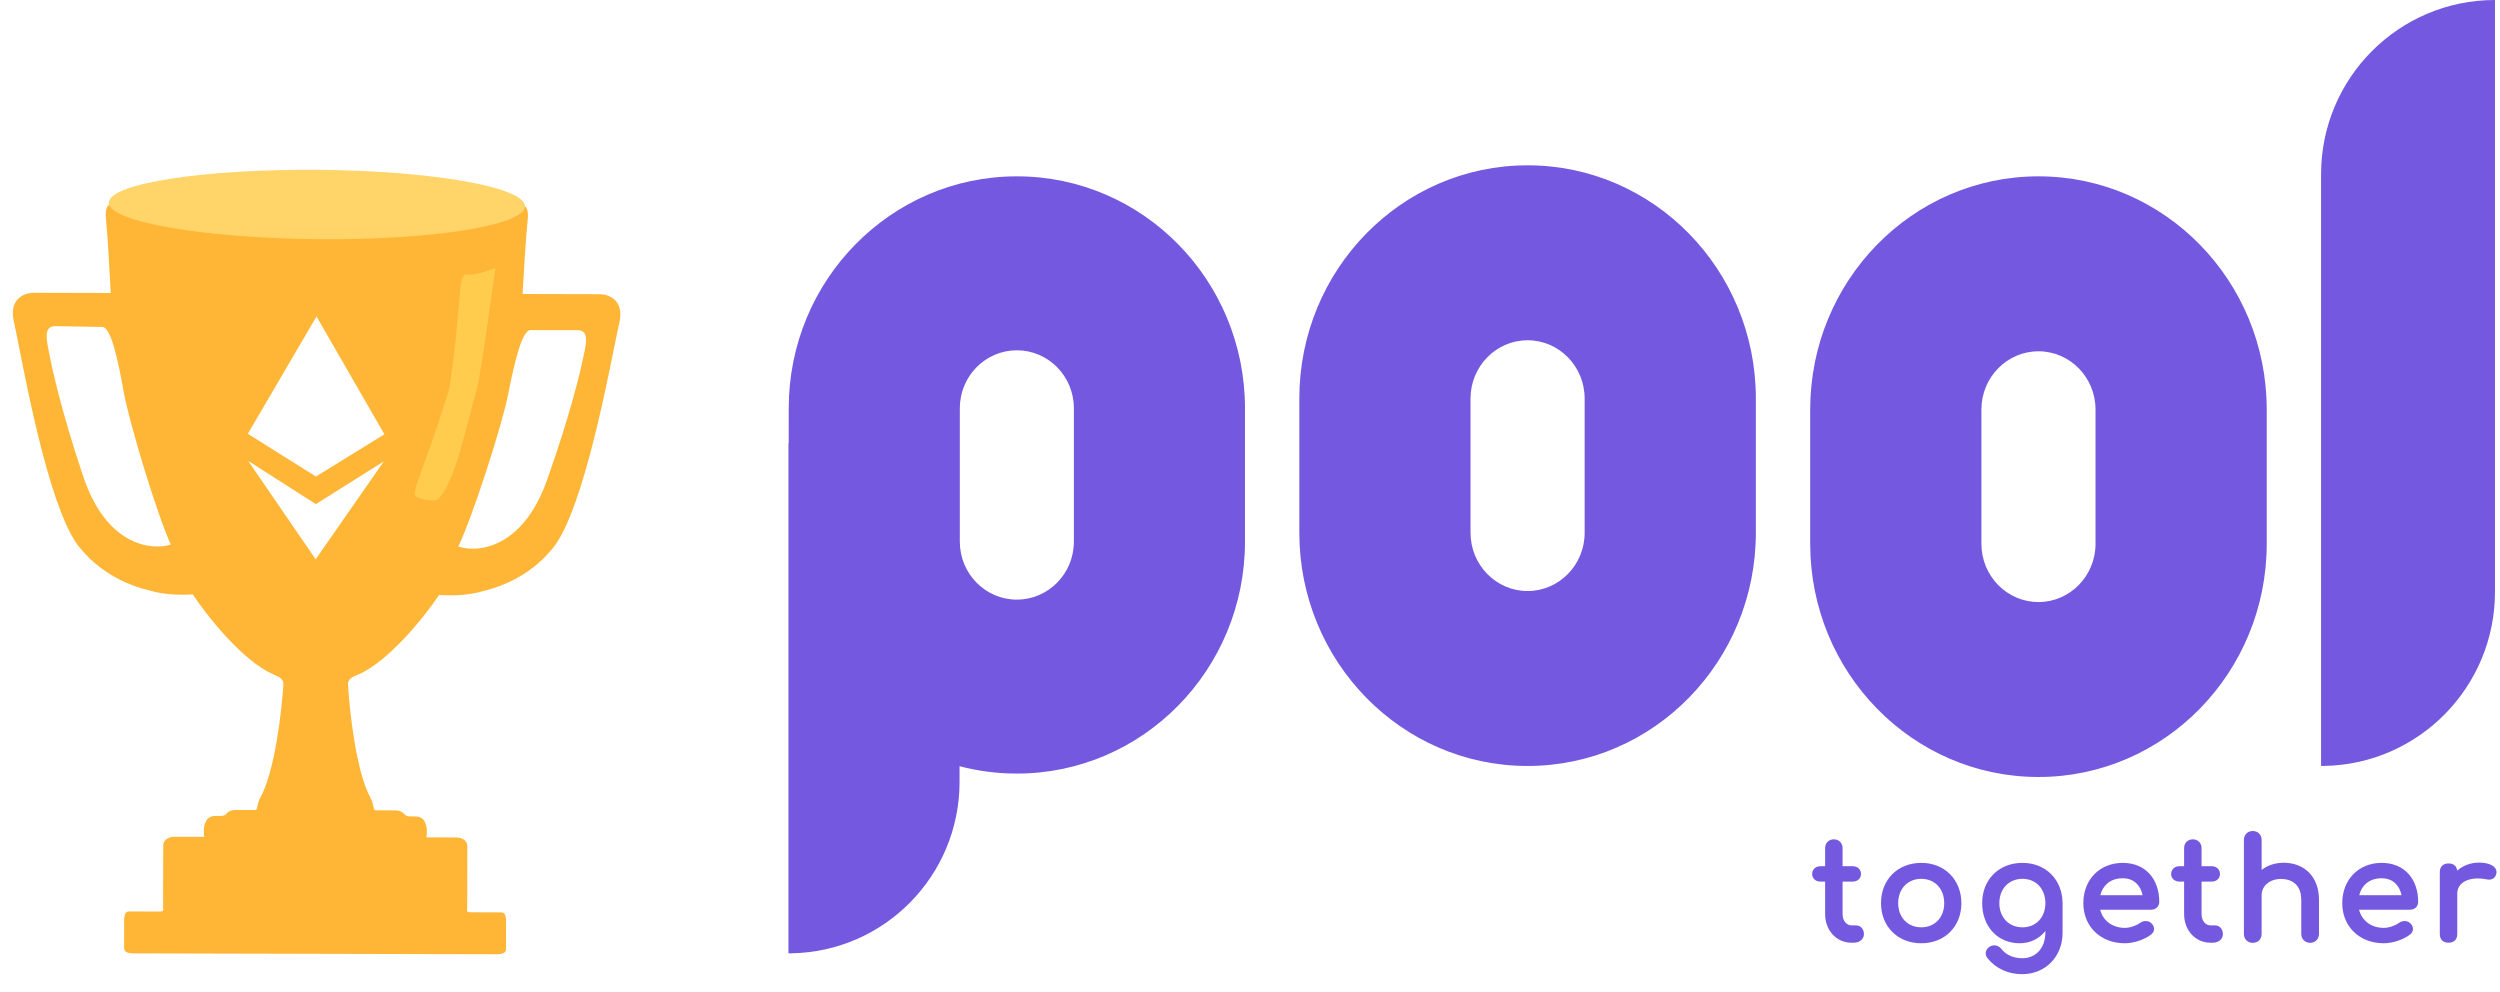 <svg width="716" height="284" viewBox="0 0 716 284" fill="none"
    xmlns="http://www.w3.org/2000/svg">
    <path fill-rule="evenodd" clip-rule="evenodd" d="M30.334 62.484C29.887 58.369 32.059 57.917 33.201 58.206C33.201 58.206 52.092 66.23 89.816 66.888C127.54 67.547 148.301 58.487 148.301 58.487C149.444 58.204 151.614 58.666 151.147 62.779C150.68 66.891 149.965 78.774 149.666 84.201L171.377 84.254C174.044 84.165 178.973 85.701 177.356 92.553C177.027 93.947 176.545 96.332 175.925 99.394C172.738 115.144 165.925 148.809 157.771 157.639C152.041 164.481 144.32 167.891 138.317 169.304C133.317 170.791 128.102 170.53 126.299 170.439L126.299 170.439C126.04 170.426 125.852 170.417 125.745 170.416C121.731 176.406 111.472 189.35 102.549 193.214C99.641 194.263 99.664 195.32 99.682 196.151C99.683 196.219 99.685 196.285 99.685 196.349C100.142 204.063 102.081 221.323 106.176 228.646C106.72 229.739 106.872 230.571 106.977 231.141C107.092 231.765 107.149 232.077 107.596 232.078L113.024 232.091C113.596 232.092 114.967 232.096 115.878 233.241C116.365 233.853 117.22 233.839 118.149 233.824C119.393 233.803 120.773 233.781 121.587 235.254C122.458 236.832 122.277 238.517 122.184 239.385C122.163 239.574 122.147 239.724 122.147 239.827L130.717 239.848C131.765 239.85 133.858 240.369 133.853 242.426L133.811 259.567C133.811 259.879 133.788 260.134 133.77 260.343C133.688 261.28 133.688 261.28 136.093 261.286L143.52 261.304C143.997 261.306 144.948 261.365 144.942 263.879L144.923 271.592C144.922 272.164 144.919 273.306 142.348 273.3L38.104 273.045C35.533 273.039 35.536 271.896 35.537 271.325L35.556 263.612C35.562 261.098 36.514 261.043 36.991 261.044L44.418 261.062C46.823 261.068 46.823 261.068 46.745 260.13L46.745 260.13L46.745 260.13C46.728 259.921 46.707 259.666 46.708 259.354L46.75 242.213C46.755 240.157 48.851 239.648 49.898 239.65L58.468 239.671C58.469 239.569 58.453 239.419 58.434 239.229C58.345 238.361 58.172 236.675 59.051 235.102C59.872 233.632 61.251 233.661 62.495 233.688C63.425 233.707 64.279 233.725 64.769 233.116C65.686 231.975 67.058 231.979 67.629 231.98L73.057 231.993C73.504 231.995 73.563 231.683 73.68 231.06C73.788 230.49 73.945 229.659 74.493 228.569C78.625 221.266 80.648 204.016 81.143 196.304C81.143 196.24 81.145 196.174 81.147 196.107L81.147 196.106C81.169 195.275 81.197 194.218 78.294 193.154C69.39 189.247 59.195 176.253 55.21 170.244C55.103 170.244 54.916 170.252 54.66 170.264L54.658 170.264L54.655 170.264L54.655 170.264C52.852 170.346 47.636 170.582 42.643 169.071C36.648 167.628 28.943 164.181 23.246 157.311C15.136 148.441 8.487 114.743 5.377 98.977C4.772 95.912 4.301 93.525 3.979 92.129C2.396 85.269 7.333 83.758 9.999 83.86L31.71 83.913C31.438 78.484 30.781 66.599 30.334 62.484ZM15.848 93.41C12.508 93.352 13.301 97.257 13.904 100.228C13.982 100.614 14.058 100.983 14.12 101.327C14.664 104.316 17.19 116.638 23.837 136.461C30.484 156.285 43.332 157.727 48.925 155.971C45.097 147.693 37.017 121.196 35.389 112.029C33.761 102.862 31.736 93.688 29.352 93.646L15.848 93.41ZM167.242 101.408C167.897 98.448 168.758 94.557 165.418 94.557L151.911 94.557C149.528 94.557 147.343 103.694 145.555 112.831C143.767 121.968 135.226 148.32 131.253 156.531C136.815 158.384 149.686 157.166 156.678 137.462C163.67 117.757 166.411 105.482 167.007 102.502C167.076 102.16 167.157 101.792 167.242 101.408L167.242 101.408ZM109.937 132.129L90.463 144.384L71.075 131.994L90.406 160.182L90.406 160.19L90.409 160.186L90.412 160.19L90.412 160.182L109.937 132.129ZM90.654 90.637L90.654 90.619L90.649 90.628L90.644 90.619L90.644 90.637L70.977 124.244L90.486 136.479L90.486 136.485L90.491 136.482L90.496 136.485L90.496 136.479L110.089 124.38L90.654 90.637Z" fill="#FFB636"/>
    <path d="M150.342 59.085C150.294 64.57 123.755 68.785 91.065 68.499C58.375 68.214 31.119 63.523 31.167 58.038C31.215 52.553 58.549 48.352 91.239 48.637C123.929 48.922 150.39 53.6 150.342 59.085Z" fill="#FFD469"/>
    <path d="M133.184 78.637C136.105 78.637 136.626 78.637 141.923 76.783C141.266 80.307 137.812 107.016 136.626 111.208C133.458 122.409 129.879 139.718 125.24 143.064C124.358 143.699 120.473 143.064 119.027 142.132C117.581 141.2 122.592 131.598 128.682 111.208C132.125 89.229 131.066 79.696 133.184 78.637Z" fill="#FFCC4E"/>
    <path d="M291.226 50.503C327.31 50.503 356.562 80.244 356.562 116.93V155.126C356.562 191.812 327.31 221.552 291.226 221.552C285.558 221.552 280.059 220.819 274.815 219.439L274.815 223.948C274.815 250.786 253.313 272.593 226.624 273.027L225.813 273.033V126.894L225.888 126.892L225.89 116.93C225.89 80.244 255.142 50.503 291.226 50.503ZM583.816 50.503C619.921 50.503 649.19 80.414 649.19 117.31V155.724C649.19 192.62 619.921 222.53 583.816 222.53C547.711 222.53 518.442 192.62 518.442 155.724V117.31C518.442 80.414 547.711 50.503 583.816 50.503ZM437.502 47.347C473.607 47.347 502.876 77.257 502.876 114.153V152.567C502.876 189.463 473.607 219.374 437.502 219.374C401.397 219.374 372.128 189.463 372.128 152.567V114.153C372.128 77.257 401.397 47.347 437.502 47.347ZM714.565 0V169.48C714.565 196.76 692.708 218.926 665.579 219.367L664.756 219.374V49.893C664.756 22.338 687.056 0 714.565 0ZM583.816 100.608C574.79 100.608 567.472 108.086 567.472 117.31V155.724C567.472 164.948 574.79 172.425 583.816 172.425C592.842 172.425 600.16 164.948 600.16 155.724V117.31C600.16 108.086 592.842 100.608 583.816 100.608ZM291.226 100.323C282.205 100.323 274.892 107.758 274.892 116.93V155.126C274.892 164.297 282.205 171.732 291.226 171.732C300.247 171.732 307.56 164.297 307.56 155.126V116.93C307.56 107.758 300.247 100.323 291.226 100.323ZM437.502 97.452C428.476 97.452 421.158 104.929 421.158 114.153V152.567C421.158 161.791 428.476 169.269 437.502 169.269C446.528 169.269 453.845 161.791 453.845 152.567V114.153C453.845 104.929 446.528 97.452 437.502 97.452Z" fill="#7458df"/>
    <path d="M531.611 265.029H530.252C528.901 265.029 527.714 263.764 527.714 261.794V252.487H530.612C531.961 252.487 532.99 251.594 532.99 250.324C532.99 249.682 532.751 249.111 532.313 248.702C531.878 248.296 531.279 248.081 530.612 248.081H527.714V242.862C527.714 241.437 526.651 240.381 525.216 240.381C523.781 240.381 522.717 241.437 522.717 242.862V248.081H521.378C520.711 248.081 520.113 248.296 519.677 248.702C519.239 249.111 519 249.682 519 250.324C519 251.594 520.029 252.487 521.378 252.487H522.717V261.794C522.717 266.429 525.936 269.99 530.252 269.99H530.972C532.525 269.99 533.83 269.01 533.83 267.51C533.83 266.15 532.908 265.029 531.611 265.029Z" fill="#7458df"/>
    <path fill-rule="evenodd" clip-rule="evenodd" d="M561.745 258.659L561.745 258.656C561.704 251.921 556.931 247.129 550.253 247.129C546.894 247.129 544.004 248.315 541.954 250.366C539.904 252.417 538.721 255.306 538.721 258.659C538.721 261.993 539.905 264.871 541.954 266.917C544.005 268.963 546.894 270.149 550.253 270.149C553.593 270.149 556.473 268.962 558.517 266.917C560.562 264.871 561.745 261.993 561.745 258.659ZM550.253 251.693C552.201 251.693 553.836 252.416 554.986 253.63C556.137 254.847 556.829 256.587 556.829 258.659C556.829 260.731 556.138 262.459 554.987 263.666C553.838 264.871 552.203 265.585 550.253 265.585C548.303 265.585 546.657 264.87 545.498 263.664C544.337 262.457 543.638 260.729 543.638 258.659C543.638 254.541 546.397 251.693 550.253 251.693Z" fill="#7458df"/>
    <path fill-rule="evenodd" clip-rule="evenodd" d="M579.146 279C575.213 279 571.626 277.436 569.243 274.449C568.8 273.91 568.633 273.281 568.74 272.678C568.846 272.079 569.213 271.552 569.75 271.188L569.755 271.185C570.952 270.393 572.4 270.75 573.185 271.771C574.517 273.459 576.561 274.436 579.225 274.436C581.018 274.436 582.652 273.779 583.84 272.536C585.026 271.294 585.801 269.429 585.801 266.954V266.639C584.034 268.85 581.465 270.149 578.426 270.149C575.294 270.149 572.601 268.954 570.694 266.904C568.79 264.856 567.693 261.982 567.693 258.659C567.693 255.306 568.876 252.417 570.926 250.366C572.977 248.315 575.866 247.129 579.225 247.129C585.903 247.129 590.676 251.921 590.718 258.656L590.718 258.659L590.718 267.232C590.718 273.753 586 279 579.146 279ZM579.225 265.585C577.275 265.585 575.63 264.87 574.47 263.664C573.31 262.457 572.61 260.729 572.61 258.659C572.61 254.541 575.369 251.693 579.225 251.693C581.173 251.693 582.808 252.416 583.958 253.63C585.11 254.847 585.801 256.587 585.801 258.659C585.801 260.731 585.11 262.459 583.959 263.666C582.81 264.871 581.175 265.585 579.225 265.585Z" fill="#7458df"/>
    <path fill-rule="evenodd" clip-rule="evenodd" d="M616.03 264.309C615.151 263.59 613.856 263.619 612.895 264.334C611.896 265.068 610.081 265.743 608.557 265.743C604.933 265.743 602.257 263.632 601.494 260.544H616.072C616.724 260.544 617.313 260.327 617.741 259.921C618.172 259.513 618.411 258.943 618.411 258.302C618.411 255.071 617.452 252.275 615.644 250.28C613.83 248.279 611.201 247.129 607.958 247.129C604.675 247.129 601.844 248.317 599.835 250.37C597.827 252.421 596.666 255.308 596.666 258.659C596.666 261.998 597.893 264.878 600.01 266.923C602.126 268.966 605.103 270.149 608.557 270.149C611.098 270.149 614.207 269.125 616.102 267.622C616.649 267.2 616.947 266.619 616.926 265.99C616.906 265.37 616.579 264.782 616.041 264.317L616.03 264.309ZM607.958 251.534C609.636 251.534 610.956 252.096 611.915 253.03C612.765 253.858 613.357 255.005 613.641 256.377H601.537C601.879 255.004 602.552 253.862 603.509 253.035C604.596 252.096 606.084 251.534 607.958 251.534Z" fill="#7458df"/>
    <path d="M634.423 265.029H633.064C631.713 265.029 630.526 263.764 630.526 261.794V252.487H633.424C634.773 252.487 635.802 251.594 635.802 250.324C635.802 249.682 635.563 249.111 635.125 248.702C634.69 248.296 634.091 248.081 633.424 248.081H630.526V242.862C630.526 241.437 629.463 240.381 628.028 240.381C626.593 240.381 625.53 241.437 625.53 242.862V248.081H624.19C623.523 248.081 622.925 248.296 622.489 248.702C622.051 249.111 621.812 249.682 621.812 250.324C621.812 251.594 622.841 252.487 624.19 252.487H625.53V261.794C625.53 266.429 628.748 269.99 633.064 269.99H633.784C635.337 269.99 636.642 269.01 636.642 267.51C636.642 266.15 635.72 265.029 634.423 265.029Z" fill="#7458df"/>
    <path d="M654.025 247.089C651.611 247.089 649.423 247.838 647.729 249.146V240.52C647.729 239.806 647.475 239.17 647.013 238.711C646.551 238.252 645.91 238 645.191 238C644.471 238 643.831 238.252 643.368 238.711C642.906 239.17 642.652 239.806 642.652 240.52V267.51C642.652 268.224 642.906 268.86 643.368 269.319C643.831 269.778 644.471 270.03 645.191 270.03C645.91 270.03 646.551 269.778 647.013 269.319C647.475 268.86 647.729 268.224 647.729 267.51V256.317C647.729 253.766 650.025 251.733 653.225 251.733C654.954 251.733 656.406 252.213 657.423 253.17C658.435 254.121 659.081 255.605 659.081 257.746V267.51C659.081 268.935 660.184 270.03 661.619 270.03C663.055 270.03 664.158 268.935 664.158 267.51V257.746C664.158 254.346 663.082 251.671 661.249 249.845C659.416 248.02 656.873 247.089 654.025 247.089Z" fill="#7458df"/>
    <path fill-rule="evenodd" clip-rule="evenodd" d="M690.224 260.544H675.646C676.409 263.632 679.085 265.743 682.71 265.743C684.234 265.743 686.049 265.068 687.048 264.333C688.008 263.619 689.304 263.59 690.182 264.309L690.192 264.317C690.731 264.782 691.058 265.37 691.079 265.99C691.099 266.619 690.802 267.2 690.254 267.622C688.359 269.125 685.25 270.149 682.71 270.149C679.255 270.149 676.278 268.966 674.162 266.923C672.045 264.878 670.818 261.998 670.818 258.659C670.818 255.308 671.979 252.421 673.987 250.37C675.996 248.317 678.827 247.129 682.11 247.129C685.354 247.129 687.983 248.279 689.796 250.28C691.605 252.275 692.563 255.071 692.563 258.302C692.563 258.943 692.324 259.513 691.893 259.921C691.465 260.327 690.876 260.544 690.224 260.544ZM682.11 251.534C683.788 251.534 685.108 252.096 686.067 253.03C686.918 253.858 687.509 255.005 687.793 256.377H675.689C676.031 255.004 676.704 253.862 677.661 253.035C678.748 252.096 680.236 251.534 682.11 251.534Z" fill="#7458df"/>
    <path d="M709.975 247.049C707.592 247.049 705.385 247.913 703.736 249.347C703.673 248.788 703.477 248.301 703.108 247.934C702.648 247.478 702.001 247.288 701.261 247.288C700.529 247.288 699.887 247.493 699.428 247.949C698.97 248.404 698.762 249.042 698.762 249.768V267.51C698.762 268.252 698.968 268.893 699.431 269.347C699.893 269.798 700.536 269.99 701.261 269.99C702.008 269.99 702.654 269.786 703.11 269.326C703.566 268.868 703.759 268.229 703.759 267.51V255.92C703.759 254.301 704.604 253.073 706.063 252.339C707.543 251.595 709.668 251.361 712.149 251.841C712.736 251.974 713.339 251.966 713.858 251.711C714.396 251.448 714.767 250.957 714.936 250.285C715.053 249.82 715.009 249.358 714.803 248.936C714.6 248.521 714.254 248.174 713.813 247.899C712.938 247.354 711.623 247.049 709.975 247.049Z" fill="#7458df"/>
</svg>
